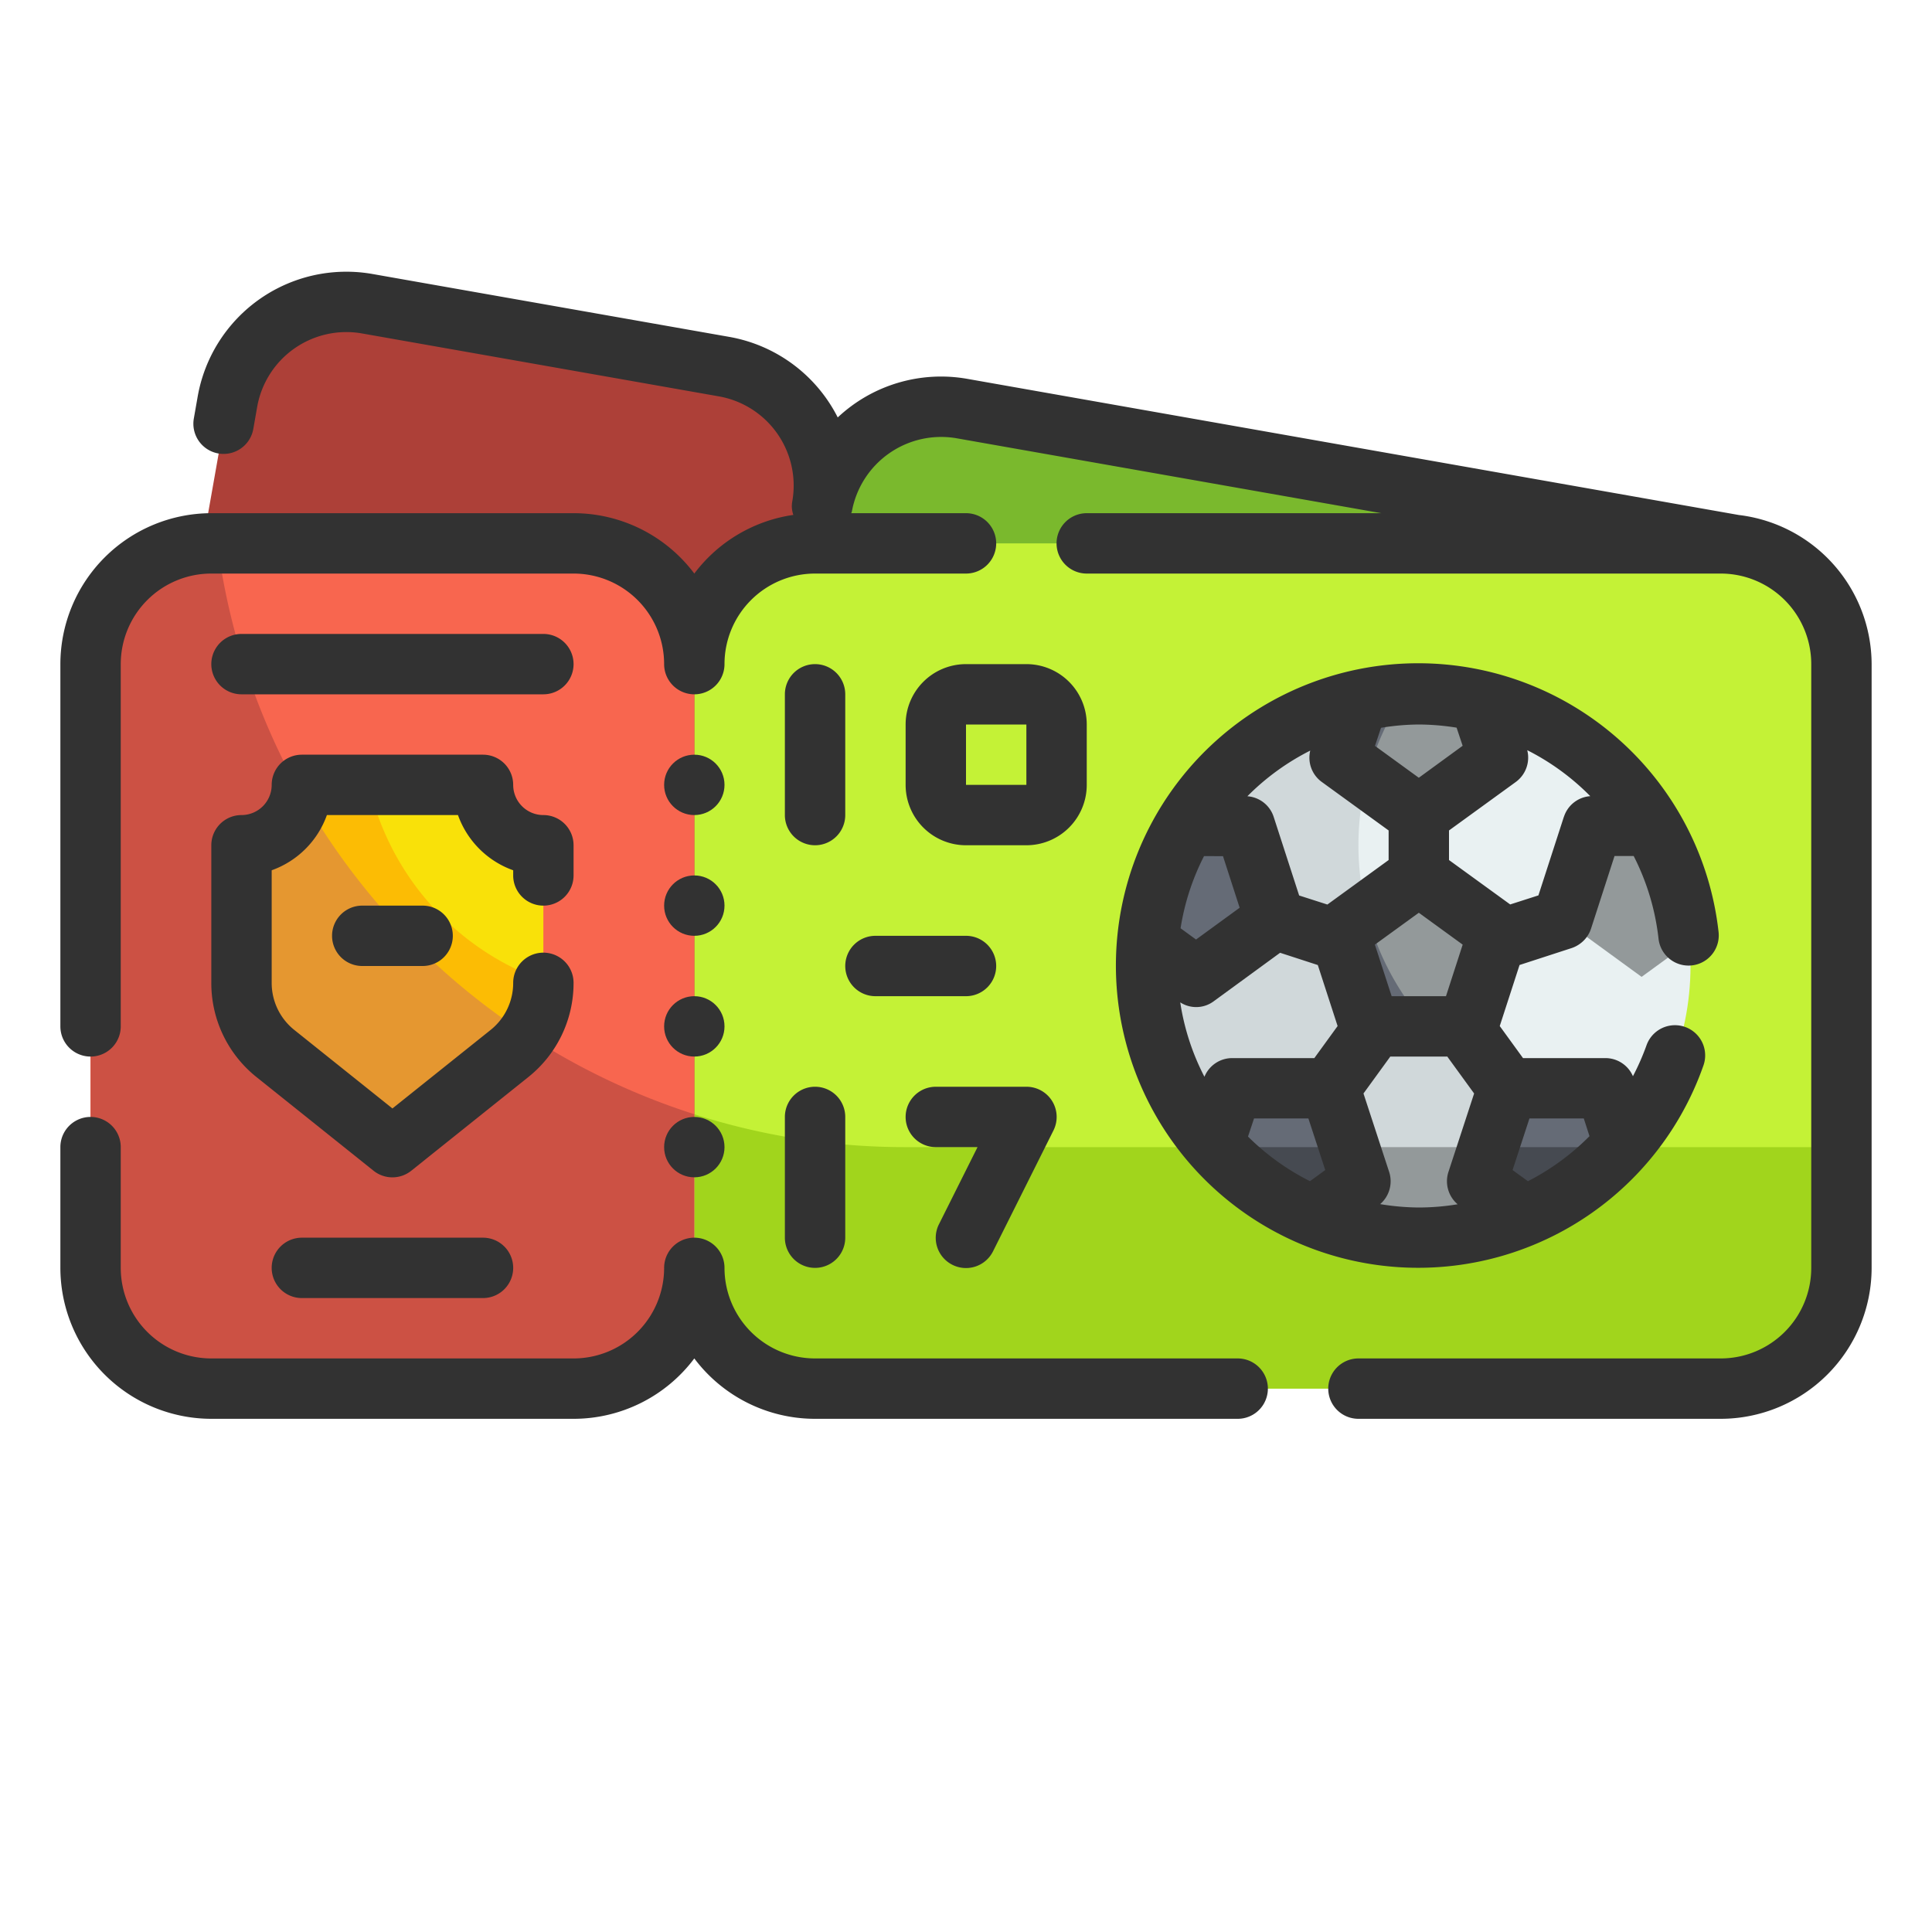 <svg height="512" viewBox="0 0 64 64" width="512" xmlns="http://www.w3.org/2000/svg"><g id="Fill_Outline" data-name="Fill Outline"><g id="Color"><rect fill="#7ab92d" height="34" rx="4" transform="matrix(.174 -.985 .985 .174 5.772 66.037)" width="28" x="28.236" y="12.579"/><rect fill="#ad4038" height="20" rx="4" transform="matrix(.174 -.985 .985 .174 -11.583 35.977)" width="28" x="1.646" y="14.891"/><rect fill="#c4f236" height="28" rx="4" width="38" x="23" y="18"/><rect fill="#f8664f" height="28" rx="4" width="20" x="3" y="18"/><path d="m61 38v4a4 4 0 0 1 -4 4h-30a4 4 0 0 1 -4-4v-5.09a22.836 22.836 0 0 0 7 1.09z" fill="#a1d51c"/><path d="m23 36.91v5.09a4 4 0 0 1 -4 4h-12a4 4 0 0 1 -4-4v-20a4 4 0 0 1 4-4h.2a22.994 22.994 0 0 0 15.8 18.91z" fill="#cc5144"/><circle cx="47" cy="32" fill="#e9f1f2" r="9"/><path d="m54.49 36.99a9 9 0 1 1 -7.98-13.98 9 9 0 0 0 7.49 13.99c.17 0 .33 0 .49-.01z" fill="#d0d8da"/><g fill="#93999a"><path d="m53.7 38a8.982 8.982 0 0 1 -13.4 0z"/><path d="m47 29-2.629 1.91 1.004 3.09h3.25l1.004-3.09z"/><path d="m49.63 25.09-2.63 1.91-2.63-1.91.61-1.86a8.985 8.985 0 0 1 4.04 0z"/></g><path d="m42.24 30.45-2.62 1.91-1.58-1.15a8.89 8.89 0 0 1 1.25-3.85h1.95z" fill="#656b76"/><path d="m55.96 31.21-1.58 1.15-2.62-1.91 1-3.09h1.95a8.89 8.89 0 0 1 1.25 3.85z" fill="#93999a"/><path d="m53.79 37.9a8.974 8.974 0 0 1 -3.28 2.39l-1.58-1.15 1.01-3.09h3.25z" fill="#93999a"/><g fill="#656b76"><path d="m45.07 39.14-1.58 1.15a8.974 8.974 0 0 1 -3.28-2.39l.6-1.85h3.25z"/><path d="m47.3 34h-1.92l-1.01-3.09.91-.66a9 9 0 0 0 2.02 3.75z"/><path d="m46.51 23.01a9.171 9.171 0 0 0 -1.23 2.74l-.91-.66.61-1.86a9.724 9.724 0 0 1 1.53-.22z"/><path d="m53.79 37.9a8.974 8.974 0 0 1 -3.28 2.39l-1.58-1.15 1.01-3.09h.04a8.963 8.963 0 0 0 3.51.94z"/></g><path d="m45.07 39.14-1.58 1.15a8.916 8.916 0 0 1 -3.19-2.29h4.4z" fill="#464a51"/><path d="m53.7 38a8.916 8.916 0 0 1 -3.19 2.29l-1.58-1.15.37-1.14z" fill="#464a51"/><path d="m16 26h-6a2 2 0 0 1 -2 2v4.558a3 3 0 0 0 1.126 2.342l3.874 3.1 3.874-3.1a3 3 0 0 0 1.126-2.342v-4.558a2 2 0 0 1 -2-2z" fill="#f9e109"/><path d="m18 32.48v.08a2.976 2.976 0 0 1 -1.13 2.34l-3.87 3.1-3.87-3.1a2.976 2.976 0 0 1 -1.13-2.34v-4.56a2.006 2.006 0 0 0 2-2h2.22a9.013 9.013 0 0 0 5.78 6.48z" fill="#fcbc04"/><path d="m17.45 34.28a2.833 2.833 0 0 1 -.58.62l-3.87 3.1-3.87-3.1a2.976 2.976 0 0 1 -1.13-2.34v-4.56a2 2 0 0 0 1.97-1.69 23.12 23.12 0 0 0 7.48 7.97z" fill="#e59730"/></g><g id="Outline_copy" fill="#323232" data-name="Outline copy"><path d="m41 45h-14a3 3 0 0 1 -3-3 1 1 0 0 0 -2 0 3 3 0 0 1 -3 3h-12a3 3 0 0 1 -3-3v-4a1 1 0 0 0 -2 0v4a5.006 5.006 0 0 0 5 5h12a5 5 0 0 0 4-2 5 5 0 0 0 4 2h14a1 1 0 0 0 0-2z"/><path d="m57.625 17.063h-.008l-25.579-4.514a5 5 0 0 0 -4.287 1.279 5 5 0 0 0 -3.591-2.668l-11.818-2.083a5 5 0 0 0 -5.793 4.056l-.128.73a1 1 0 0 0 1.97.347l.128-.73a3 3 0 0 1 3.475-2.434l11.818 2.084a3 3 0 0 1 2.434 3.475.968.968 0 0 0 -.016.176.948.948 0 0 0 .05.276 5 5 0 0 0 -3.28 1.943 5 5 0 0 0 -4-2h-12a5.006 5.006 0 0 0 -5 5v12a1 1 0 0 0 2 0v-12a3 3 0 0 1 3-3h12a3 3 0 0 1 3 3 1 1 0 0 0 2 0 3 3 0 0 1 3-3h5a1 1 0 0 0 0-2h-3.8c0-.017.015-.03.018-.047a3.006 3.006 0 0 1 3.475-2.434l14.066 2.481h-9.759a1 1 0 0 0 0 2h21a3 3 0 0 1 3 3v20a3 3 0 0 1 -3 3h-12a1 1 0 0 0 0 2h12a5.006 5.006 0 0 0 5-5v-20a4.991 4.991 0 0 0 -4.375-4.937z"/><path d="m50.337 31.967 1.726-.561a1.027 1.027 0 0 0 .4-.249 1 1 0 0 0 .244-.4l.776-2.4h.635a7.945 7.945 0 0 1 .823 2.74 1 1 0 0 0 1.989-.223 10.013 10.013 0 1 0 -.5 4.417 1 1 0 0 0 -1.889-.659 8.085 8.085 0 0 1 -.448 1.019.992.992 0 0 0 -.907-.6h-2.734l-.771-1.062zm-10.44 3.7a7.945 7.945 0 0 1 -.8-2.462.972.972 0 0 0 1.108-.036l2.2-1.607 1.249.406.656 2.021-.771 1.062h-2.729a.993.993 0 0 0 -.91.615zm.616-7.306.552 1.709-1.445 1.053-.512-.373a7.934 7.934 0 0 1 .777-2.39zm5.587 4.639-.555-1.708 1.455-1.056 1.453 1.056-.553 1.708zm5.707-5.948-.845 2.609-.935.3-2.027-1.471v-.98l2.218-1.61a1 1 0 0 0 .374-1.049 7.994 7.994 0 0 1 2.088 1.523.99.99 0 0 0 -.871.678zm-3.555-2.947.2.6-1.452 1.059-1.452-1.055.2-.6a7.989 7.989 0 0 1 1.252-.109 8.108 8.108 0 0 1 1.254.105zm-4.848.758a.993.993 0 0 0 .376 1.036l2.22 1.611v.98l-2.029 1.474-.935-.3-.845-2.608a.991.991 0 0 0 -.87-.679 8.018 8.018 0 0 1 2.085-1.514zm-2.062 12.787.2-.6h1.8l.559 1.71-.507.368a8.013 8.013 0 0 1 -2.052-1.478zm4.378 2.238a1 1 0 0 0 .3-1.059l-.853-2.606.878-1.208.008-.015h1.894l.007.015.878 1.208-.853 2.606a1 1 0 0 0 .307 1.064 7.942 7.942 0 0 1 -1.286.107 8.058 8.058 0 0 1 -1.28-.112zm6.934-2.251a8.012 8.012 0 0 1 -2.039 1.492l-.509-.369.559-1.71h1.8z"/><path d="m7 32.558a3.981 3.981 0 0 0 1.5 3.124l3.874 3.1a1 1 0 0 0 1.25 0l3.874-3.1a3.981 3.981 0 0 0 1.502-3.124 1 1 0 0 0 -2 0 1.991 1.991 0 0 1 -.75 1.562l-3.25 2.599-3.25-2.6a1.991 1.991 0 0 1 -.75-1.561v-3.729a3.018 3.018 0 0 0 1.829-1.829h4.342a3.018 3.018 0 0 0 1.829 1.829v.171a1 1 0 0 0 2 0v-1a1 1 0 0 0 -1-1 1 1 0 0 1 -1-1 1 1 0 0 0 -1-1h-6a1 1 0 0 0 -1 1 1 1 0 0 1 -1 1 1 1 0 0 0 -1 1z"/><path d="m12 30a1 1 0 0 0 0 2h2a1 1 0 0 0 0-2z"/><path d="m8 23h10a1 1 0 0 0 0-2h-10a1 1 0 0 0 0 2z"/><path d="m27 22a1 1 0 0 0 -1 1v4a1 1 0 0 0 2 0v-4a1 1 0 0 0 -1-1z"/><path d="m36 26v-2a2 2 0 0 0 -2-2h-2a2 2 0 0 0 -2 2v2a2 2 0 0 0 2 2h2a2 2 0 0 0 2-2zm-4 0v-2h2v2z"/><path d="m28 32a1 1 0 0 0 1 1h3a1 1 0 0 0 0-2h-3a1 1 0 0 0 -1 1z"/><path d="m26 41a1 1 0 0 0 2 0v-4a1 1 0 0 0 -2 0z"/><path d="m31.553 41.9a1 1 0 0 0 1.342-.448l2-4a1 1 0 0 0 -.895-1.452h-3a1 1 0 0 0 0 2h1.382l-1.277 2.553a1 1 0 0 0 .448 1.347z"/><path d="m10 41a1 1 0 0 0 0 2h6a1 1 0 0 0 0-2z"/><circle cx="23" cy="26" r="1"/><circle cx="23" cy="30" r="1"/><circle cx="23" cy="34" r="1"/><circle cx="23" cy="38" r="1"/></g></g></svg>